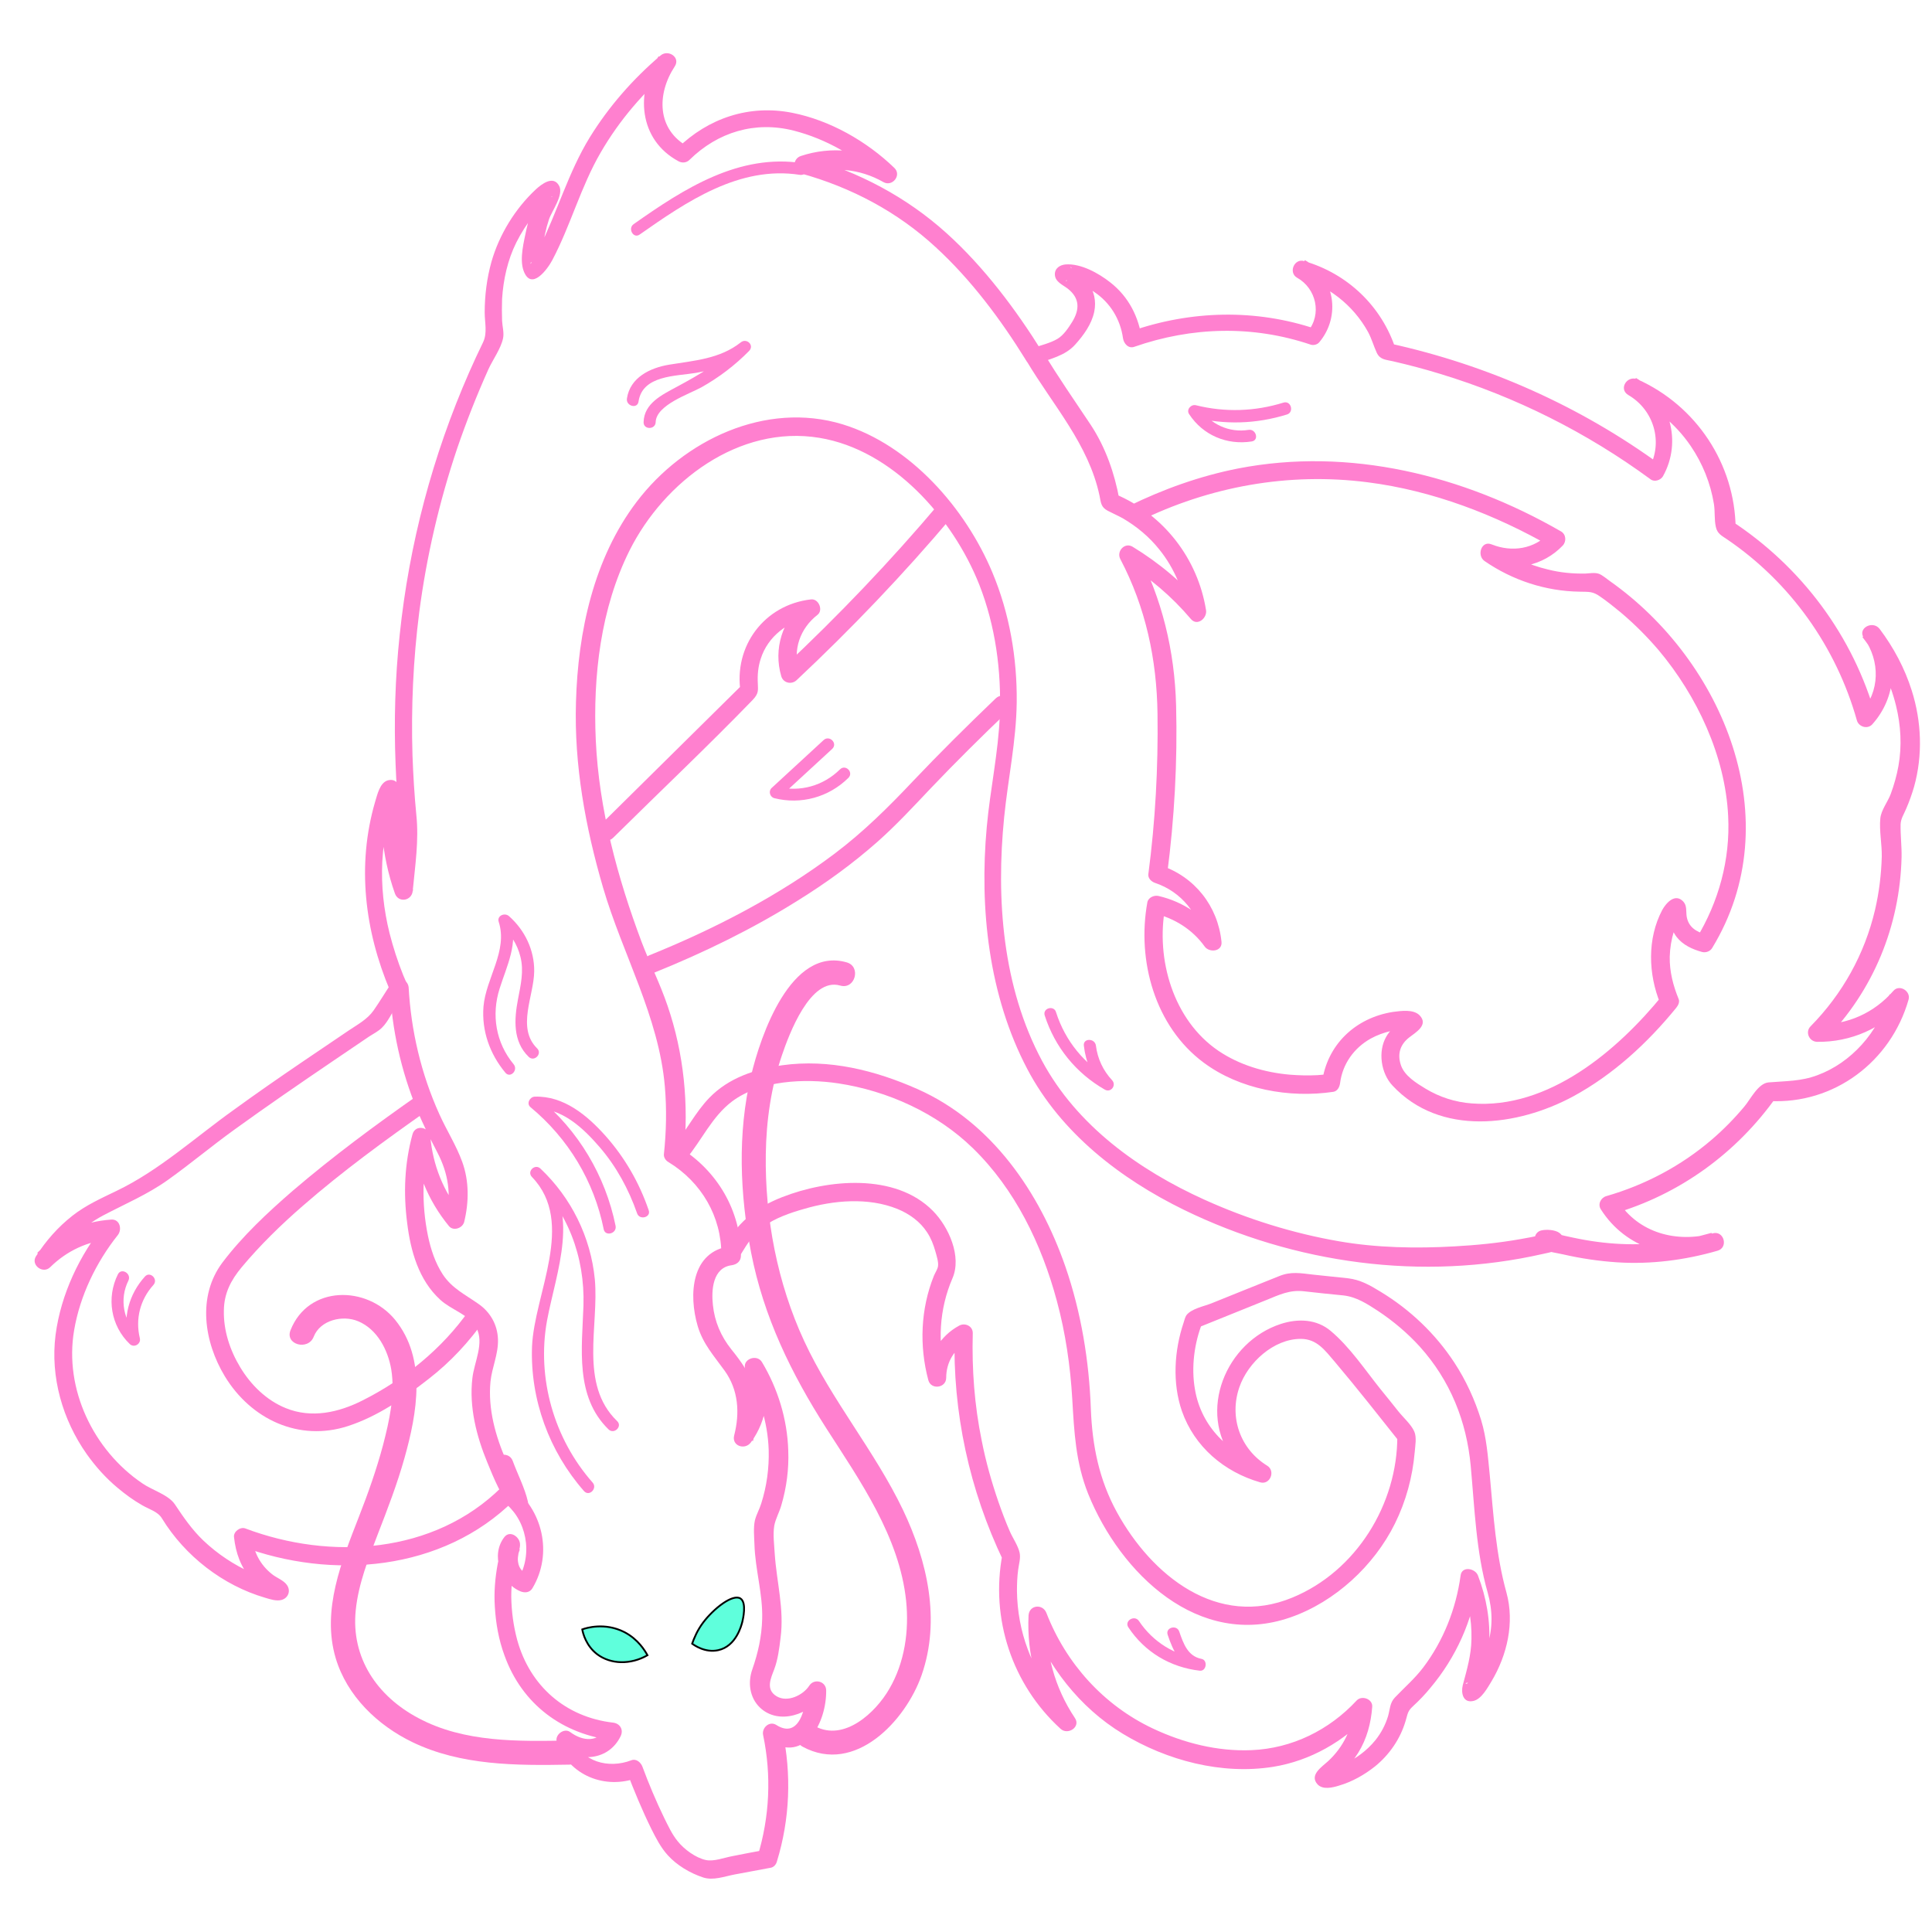 <?xml version="1.0" encoding="utf-8"?>
<!-- Generator: Adobe Illustrator 22.0.1, SVG Export Plug-In . SVG Version: 6.00 Build 0)  -->
<svg version="1.1" id="Layer_2" xmlns="http://www.w3.org/2000/svg" xmlns:xlink="http://www.w3.org/1999/xlink" x="0px" y="0px"
	 viewBox="0 0 800 800" style="enable-background:new 0 0 800 800;" xml:space="preserve">
<style type="text/css">
	.st0{fill:#FF80CF;}
	.st1{fill:#5FFFDC;stroke:#000000;stroke-width:0.75;stroke-miterlimit:10;}
</style>
<g>
	<g>
		<path class="st0" d="M208.4,621.8c9.7,7.3,12.4,21.5,6.2,32.1c1.7-0.4,3.4-0.9,5.1-1.3c-2.8-1.2-4.8-2.7-5.2-5.9
			c-0.2-1.2,0-2.3,0.2-3.5c0.1-0.5,1.1-2.6,0-1.3c-2.1-0.9-4.3-1.8-6.4-2.7c-0.2-1.4-0.4,1-0.7,1.9c-0.6,2.1-1.1,4.3-1.5,6.4
			c-1.1,5.9-1.6,11.9-1.2,17.8c0.4,6.9,1.6,13.7,4,20.2c7.3,20.3,24.2,32.8,45.5,35.2c-1.1-1.9-2.2-3.8-3.2-5.6
			c-3.2,6.6-9.9,6-15.1,2.1c-2.6-1.9-6.6,1.3-5.5,4.2c5,13.8,20,19.8,33.5,14.7c-1.5-0.9-3.1-1.7-4.6-2.6
			c3.1,8.1,6.4,16.1,10.2,23.8c1.9,3.8,3.9,7.7,6.8,10.9c3.8,4.2,9.2,7.4,14.6,9.2c4.2,1.4,8.8-0.4,13-1.2c5-0.9,10-1.9,15-2.8
			c1.3-0.2,2.3-1.4,2.6-2.6c5.4-17.6,6.1-36.1,2.3-54.1c-1.8,1.4-3.7,2.8-5.5,4.2c15,9.5,23.8-7.9,23.6-21c-0.1-3.8-5-5-7-1.9
			c-2.5,3.9-9,7.1-13.5,4.4c-4.7-2.8-2.4-7.5-1-11.2c1.5-4,2.1-8.7,2.6-12.9c1.6-12.1-1.6-23-2.4-34.9c-0.2-3.6-0.8-8-0.2-11.6
			c0.5-2.8,2.1-5.6,2.9-8.4c2.2-7.4,3.2-15.1,2.9-22.8c-0.4-12.9-4.3-25.6-10.9-36.6c-2.1-3.5-8.3-1.2-6.9,2.9
			c3.4,9.3,2.3,18.9-3.7,26.9c2.3,1,4.6,1.9,6.9,2.9c1.8-7,2.4-14.4,0.5-21.4c-1.7-6.5-5.4-11.5-9.5-16.6
			c-4.3-5.4-6.9-11.5-7.6-18.3c-0.7-6.2-0.1-15.5,7.8-16.5c2-0.3,3.7-1.5,3.8-3.8c0.1-18.7-9.8-35.4-25.6-45.1
			c0.6,1.1,1.2,2.2,1.9,3.2c2.2-20.8,0.1-42-6.7-61.8c-3.2-9.4-7.4-17.6-10.7-26.3c-10-26.6-17.7-55.1-19-83.6
			c-1.2-26.5,2-54.6,14-78.6c14.3-28.5,45.3-52.1,78.6-46.6c30.4,5,55.3,33.3,66.2,60.8c6.7,17.1,9.2,35.7,8.5,54
			c-0.6,15.6-4,30.8-5.4,46.3c-3.1,33.8,0.8,69.9,16.8,100.3c13.9,26.4,38.5,45.4,64.9,58.3c45.8,22.3,98.7,29.6,148.7,18.2
			c3.1-0.7,7.1-1.2,8.4-4.5c0.6-1.6-0.5-3.3-1.7-4.2c-1.8-1.3-5.4-1.5-7.5-1c-2.9,0.7-3.5,4.3-1.7,6.3c2.2,2.4,7.8,2.9,10.7,3.6
			c7.4,1.7,14.9,2.8,22.4,3.3c14,0.9,28.1-0.9,41.6-4.8c4.6-1.3,2.7-8.5-2-7.2c-14.8,4.1-30.8-0.1-39.3-13.5
			c-0.7,1.8-1.5,3.7-2.2,5.5c27.7-8,51.4-25.2,68-48.7c-1.1,0.6-2.2,1.2-3.2,1.9c26.9,1.5,50.5-16.3,57.8-42c1-3.5-3.8-6.5-6.3-3.6
			c-7.9,9.1-19,14.1-31,13.9c0.9,2.1,1.8,4.3,2.7,6.4c20-20.3,31-47.2,31.7-75.6c0.1-4.6-0.5-9.1-0.4-13.7c0.1-2.4,1.4-4.2,2.3-6.4
			c1.3-3,2.4-6.1,3.3-9.2c3.6-13,3.1-26.9-1-39.8c-2.9-9.2-7.5-17.8-13.3-25.5c-2.9-3.7-9.3-0.2-6.5,3.8c6.8,9.5,6.7,22.2-1.3,31
			c2.1,0.6,4.2,1.1,6.3,1.7c-9.4-33.6-30.9-62.3-60-81.3c0.6,1.1,1.2,2.2,1.9,3.2c-0.3-26.7-16.3-50.8-40.6-61.7
			c-4.3-1.9-8.1,4-3.8,6.5c10.6,6.2,14.5,19.6,8.5,30.4c1.7-0.4,3.4-0.9,5.1-1.3c-33.5-24.5-71.9-41.6-112.5-50.5
			c0.9,0.9,1.7,1.7,2.6,2.6c-5.8-18-20-31.5-38-36.7c-4.1-1.2-6.6,4.8-2.9,6.9c7.9,4.4,10.4,15.1,4.4,22.3c1.2-0.3,2.4-0.6,3.6-1
			c-25.1-8.5-52-7.8-76.9,0.9c1.6,1.2,3.2,2.4,4.7,3.6c-1.3-9.5-5.5-17.9-13.2-23.9c-4.7-3.7-12.1-7.9-18.5-7.4
			c-2.3,0.2-4.5,1.6-4.4,4.2c0.1,3,3.2,4.2,5.3,5.8c5,3.9,5.1,8.6,1.8,13.9c-1.5,2.4-3.5,5.4-6,6.9c-3,1.8-7.1,2.7-10.4,3.9
			c1.4,0.6,2.8,1.1,4.2,1.7c-11-17.7-24.2-35.3-39.7-49.3c-16.6-15-36.5-25.5-58-31.5c0,2.4,0,4.8,0,7.2c10.7-3.5,22-2.5,31.8,3.1
			c3.7,2.1,7.7-2.9,4.5-5.9c-11.4-11-26.6-19.7-42.3-22.8c-17.8-3.5-34.7,2.2-47.5,14.7c1.5-0.2,3-0.4,4.5-0.6
			c-13.1-7.1-13.1-21.9-5.6-33.3c2.5-3.8-2.8-7.2-5.9-4.5c-11.4,9.7-21.4,21.1-29.3,33.9c-8.9,14.5-13.4,30.9-21,46
			c-0.8,1.7-1.7,3.4-2.7,5c-0.3,0.4-0.5,0.8-0.5,0.8c-0.3,1.5-0.6-0.8,0.5,0c1,0.7,3.1,1.6,3.6,1c0.1-0.2,0-1.2,0-1.5
			c0-1.8,0.2-3.5,0.5-5.2c0.6-4.1,1.4-8.2,2.7-12.1c1.1-3.4,6.3-10.3,4.2-14c-2.4-4.4-7.2-0.7-9.6,1.5c-8.6,8-15.2,18.8-18.4,30
			c-1.9,6.8-2.8,13.9-2.8,21c0,4.2,1.2,8.5-0.7,12.4c-2,4.1-3.9,8.2-5.7,12.3c-15.2,34.6-24.9,71.3-28.8,108.8
			c-1.9,17.8-2.4,35.7-1.7,53.5c0.3,7.8,0.8,15.5,1.6,23.2c1,10-0.7,20.1-1.7,30.1c2.5-0.3,4.9-0.7,7.4-1c-4.5-12.9-5.3-25.6-5.3-39
			c0-3.1-0.7-7.6-5.1-6.6c-3.5,0.9-4.5,6.2-5.4,9c-7.6,26.1-4.3,53.3,6.2,78.1c0.1-1,0.3-1.9,0.4-2.9c-2.4,3.7-4.7,7.5-7.2,11.1
			c-2.6,3.7-6.6,5.8-10.3,8.3c-6.5,4.4-13,8.8-19.5,13.2c-9.4,6.4-18.8,12.9-28,19.6c-16,11.4-30.9,25.1-48.6,33.6
			c-6.4,3.1-12.7,5.9-18.3,10.3c-6,4.7-11,10.4-15.1,16.8c-2.3,3.6,2.9,7.5,5.9,4.5c6.9-6.8,15.7-10.9,25.4-11.6
			c-0.9-2.1-1.8-4.3-2.7-6.4C33,519.6,25.2,535.9,23,552.8c-2.2,17.4,2.9,35.1,12.9,49.3c3.7,5.2,7.9,9.9,12.7,13.9
			c3.2,2.7,6.6,5.2,10.3,7.3c2.9,1.7,6.5,2.6,8.2,5.5c9.5,15.5,25.2,27.7,42.7,32.8c2,0.6,4.7,1.5,6.8,0.9c2.8-0.8,3.9-3.8,2.2-6.2
			c-1.4-2-4.4-3-6.2-4.5c-4.8-3.8-7.6-9.1-8.2-15.2c-1.6,1.2-3.2,2.4-4.7,3.6c37.8,14.2,83.6,10.4,113.2-19c3.4-3.4-1.9-8.7-5.3-5.3
			c-27.9,27.6-70.7,30.3-106,17c-2.1-0.8-5,1.3-4.7,3.6c0.7,6.5,2.8,12.5,7.2,17.4c1.7,1.9,3.6,3.5,5.7,5c0.7,0.5,1.5,1,2.2,1.5
			c0.3,0.2,1.8,1.4,1.2,0.8c-0.4-0.9-0.7-1.8-1.1-2.7c0,0,0,0.1,0,0.1c0.4-0.9,0.7-1.8,1.1-2.7c1.3-1,2.3-0.2,1.3-1.1
			c-0.4-0.3-1.7-0.4-2.3-0.6c-2.7-0.8-5.3-1.8-7.9-2.9c-7.4-3.3-14.2-7.8-20.1-13.4c-4.7-4.5-8.2-9.6-11.8-15
			c-2.7-4-9.5-5.9-13.5-8.7c-20.2-13.7-32.4-39-28.2-63.4c2.4-14.2,9.1-28.1,18.1-39.4c1.8-2.3,0.9-6.6-2.7-6.4
			c-11.7,0.8-22.4,5.5-30.7,13.8c2,1.5,3.9,3,5.9,4.5c5.4-8.4,12.6-15.3,21.4-20c9.1-4.8,18.4-8.7,26.8-14.7
			c9.4-6.7,18.2-14.1,27.5-20.8c13.4-9.7,27.1-19.1,40.8-28.4c5-3.4,9.9-6.7,14.9-10.1c1.8-1.2,4.1-2.3,5.6-3.9c2.3-2.3,4-6,5.7-8.7
			c1.3-2.1,3.6-4.5,4.3-6.8c0.7-2.2-0.5-4-1.3-6c-2.3-5.7-4.2-11.6-5.7-17.5c-2.4-9.7-3.5-19.6-3-29.6c0.3-5.4,1-10.8,2.1-16.1
			c0.6-2.7,1.2-5.3,2-7.9c0.2-0.7,0.4-1.5,0.7-2.2c0.8-2.2,1.5-1.7-0.8-1c-1-0.1-1.9-0.3-2.9-0.4c-0.9-0.6-0.9-2.8-1.5-1.7
			c-0.2,0.3,0,1,0,1.4c-0.2,1.3-0.1,2.6-0.1,3.9c-0.1,4.2,0,8.4,0.4,12.6c0.8,8.4,2.5,16.6,5.3,24.5c1.4,4.1,7,3.2,7.4-1
			c1-10.5,2.6-20.9,1.5-31.4c-0.8-8.2-1.3-16.5-1.6-24.8c-0.6-19.8,0.3-39.6,2.8-59.2c3-23,8.3-45.8,15.7-67.8
			c3.8-11.1,8.1-22,12.9-32.7c1.8-4,5.2-8.6,6.1-12.9c0.5-2.3-0.3-5-0.4-7.3c-0.1-3-0.1-6,0-9c0.5-8,2.3-16.2,5.9-23.4
			c2-4,4.5-7.9,7.3-11.4c1.4-1.7,2.9-3.4,4.5-5c0.6-0.6,1.4-1.1,1.9-1.8c1.1-1.5,2.4-0.1-0.7-0.8c-0.7-0.6-1.5-1.1-2.2-1.7
			c-1.3-2.2,0.1-2.6-1.2-0.4c-0.7,1.2-1.3,2.7-1.8,4c-1.6,3.8-2.7,7.6-3.6,11.6c-1,4.9-3,12.2-1.2,17.2c3.2,8.7,10-0.8,11.9-4.4
			c7.6-14.4,11.8-30.4,20-44.5c7.8-13.5,18-25.3,29.9-35.4c-2-1.5-3.9-3-5.9-4.5c-9.7,14.8-8.3,34.6,8.3,43.5
			c1.5,0.8,3.3,0.6,4.5-0.6c11.7-11.5,27.1-16.2,43.2-12.1c13.3,3.4,26.1,10.7,36,20.2c1.5-2,3-3.9,4.5-5.9c-11.5-6.5-25-8-37.6-3.8
			c-3.4,1.1-3.7,6.2,0,7.2c20.9,5.8,40,15.9,55.9,30.6c14.6,13.4,26.9,29.9,37.3,46.7c0.8,1.3,2.7,2.3,4.2,1.7
			c5.7-2.2,12-3.4,16.2-8.1c3.5-3.9,6.8-8.4,7.9-13.6c0.9-4.4,0-8.6-2.7-12.2c-1.1-1.5-2.4-2.6-3.8-3.8c-0.6-0.5-1.6-1.4-2.3-1.7
			c-2-0.8-0.3-1.9-0.4,1.3c-0.4,0.9-0.7,1.8-1.1,2.7c-2,1.9-1.6,0.2-0.8,0.8c0.6,0.5,2.5,0.6,3.2,0.8c2.8,0.9,5.5,2.2,7.9,3.9
			c6.6,4.4,10.8,11.3,11.9,19.1c0.3,2.2,2.2,4.5,4.7,3.6c23.8-8.3,49-9,73-0.9c1.2,0.4,2.8,0,3.6-1c9-10.7,6.5-27.1-6-34
			c-1,2.3-1.9,4.6-2.9,6.9c12.3,3.5,22.9,11.6,29.1,22.9c1.5,2.8,2.3,5.8,3.6,8.6c1.4,2.9,3.7,2.8,6.7,3.5c6.5,1.5,13,3.2,19.5,5.2
			c31.3,9.5,60.8,24.3,87.2,43.7c1.6,1.2,4.2,0.3,5.1-1.3c8-14.3,3-32.4-11.2-40.7c-1.3,2.2-2.5,4.3-3.8,6.5
			c10.6,4.7,20,12.1,26.5,21.7c4.9,7.2,8.2,15.4,9.6,24c0.5,3.1,0.1,6.5,0.8,9.5c0.6,2.8,2.4,3.6,4.6,5.1
			c26.2,17.8,45.2,44.5,53.8,75c0.7,2.6,4.3,3.8,6.3,1.7c10.1-11.1,11.3-27.7,2.5-40c-2.2,1.3-4.3,2.5-6.5,3.8
			c6.5,8.4,11.4,18.1,13.9,28.4c2,8.1,2.5,16.7,1,25c-0.7,3.9-1.8,7.8-3.2,11.6c-1.2,3.2-4,6.7-4.3,10.1c-0.5,5,0.7,10.7,0.6,15.8
			c-0.2,7.4-1.1,14.8-2.8,22.1c-4.3,18.3-13.5,34.8-26.7,48.2c-2.3,2.3-0.6,6.3,2.7,6.4c13.9,0.2,27.2-5.6,36.3-16.1
			c-2.1-1.2-4.2-2.4-6.3-3.6c-2.2,7.7-6.2,15.1-11.6,21c-5,5.5-11.2,9.9-18.2,12.5c-6.9,2.6-13.2,2.4-20.3,3c-4.3,0.4-7.4,6.9-10,10
			c-4.1,4.9-8.6,9.5-13.5,13.7c-12.7,10.9-27.7,18.8-43.7,23.4c-2.3,0.7-3.6,3.4-2.2,5.5c10.3,16.2,29.7,21.9,47.8,16.9
			c-0.7-2.4-1.3-4.8-2-7.2c-12.2,3.5-24.8,5.2-37.5,4.6c-6.6-0.3-13.2-1.2-19.7-2.6c-2.4-0.5-4.8-1-7.2-1.7
			c-0.9-0.2-1.8-0.6-2.7-0.8c-1.3-0.3-1.7-1.3-0.4,0.2c-0.6,2.1-1.1,4.2-1.7,6.3c-0.3,0.1,1.8,0.2,1.7,0.2c-0.6-1.4-1.1-2.8-1.7-4.2
			c1.1-2.7,2.2-1.9,0.9-1.8c-0.8,0-1.7,0.5-2.4,0.7c-2.8,0.7-5.7,1.2-8.5,1.7c-9,1.6-18.2,2.5-27.3,3c-15.9,0.9-32.1,0.6-47.7-2.1
			c-19.1-3.3-38-9.2-55.7-17.2c-27.2-12.3-52.9-30.7-67.3-57.5c-16.4-30.6-19.1-67-15.7-100.9c1.6-16,5-31.4,5.2-47.6
			c0.2-18.3-3-36.9-10.1-53.8c-11.1-26.5-33.9-52.7-62-61.3c-31.9-9.7-65.8,6.5-85.2,32c-17.9,23.5-24.4,54-25.2,83
			c-0.8,26.1,3.9,51.8,11.2,76.8c8.1,27.7,23.1,53.4,25.6,82.4c0.8,9.4,0.6,18.7-0.4,28.1c-0.1,1.3,0.8,2.6,1.9,3.2
			c13.6,8.3,22,22.5,21.9,38.6c1.3-1.3,2.5-2.5,3.8-3.8c-16.4,2.1-17.4,20.2-13.6,33.1c2.2,7.4,6.7,12.3,11.1,18.4
			c5.8,8,6.4,17.6,4,26.9c-1.1,4.3,4.4,6.2,6.9,2.9c7-9.5,8.4-21.7,4.4-32.7c-2.3,1-4.6,1.9-6.9,2.9c5.9,10,9.5,21.2,9.9,32.9
			c0.2,7.5-0.8,15-3.1,22.2c-0.7,2.3-2,4.5-2.6,6.9c-0.7,3.1-0.3,6.9-0.2,10c0.3,10.4,3.5,20.5,3.2,30.9c-0.2,7.3-1.7,14-4.1,20.9
			c-1.9,5.4-1.1,11.6,3.1,15.7c7.9,7.6,20.9,2.8,26.2-5.3c-2.3-0.6-4.7-1.3-7-1.9c0.1,7.1-2.8,20.5-12.3,14.5
			c-2.9-1.9-6.2,1.2-5.5,4.2c3.5,16.7,2.7,33.8-2.3,50.2c0.9-0.9,1.7-1.7,2.6-2.6c-4.4,0.8-8.7,1.6-13.1,2.5
			c-3.3,0.6-7.6,2.3-10.9,1.6c-4.2-0.9-9-4.4-11.7-7.8c-2.3-2.8-3.9-6.3-5.5-9.5c-3.4-7-6.4-14.1-9.1-21.4c-0.7-1.8-2.6-3.4-4.6-2.6
			c-9.4,3.6-20.6,0.7-24.3-9.4c-1.8,1.4-3.7,2.8-5.5,4.2c8.4,6.2,20.5,5.3,25.4-4.8c1.3-2.7-0.3-5.3-3.2-5.6
			c-19.6-2.3-34.3-15.1-39.6-34.1c-1.6-5.9-2.4-11.9-2.5-18c0-5.2,0.6-10.3,1.9-15.3c0.5-1.9,2-4.7,1.7-6.8
			c-0.3-2.8-4.1-5.5-6.4-2.7c-5.9,7.5-1.6,19,6.5,22.5c1.9,0.8,4,0.6,5.1-1.3c8.5-14.3,4.3-32.5-8.9-42.4
			C208.3,612.5,204.5,619,208.4,621.8z"/>
	</g>
</g>
<g>
	<g>
		<path class="st0" d="M388.8,208.6c-20.1,23.8-41.6,46.3-64.3,67.6c2.1,0.6,4.2,1.1,6.3,1.7c-2.6-8.9,0.5-17.7,7.7-23.3
			c2.5-1.9,0.5-6.8-2.7-6.4c-19.3,2.2-32.2,19.4-29.1,38.6c0.3-1.2,0.6-2.4,1-3.6c-19.7,19.5-39.4,38.9-59.1,58.4
			c-3.4,3.4,1.9,8.7,5.3,5.3c19.2-19,38.9-37.6,57.7-57c2.6-2.7,2.3-4,2.2-6.8c-0.2-3.5,0.1-7,1.2-10.3c2.9-9.2,11.3-15.8,20.8-17
			c-0.9-2.1-1.8-4.3-2.7-6.4c-9.2,7.2-12.9,19.4-9.6,30.6c0.8,2.8,4.2,3.6,6.3,1.7c22.7-21.3,44.2-43.8,64.3-67.6
			C397.2,210.2,391.9,204.9,388.8,208.6L388.8,208.6z"/>
	</g>
</g>
<g>
	<g>
		<path class="st0" d="M412.3,289.2c-11.7,11.2-23.2,22.6-34.3,34.3c-10.1,10.7-20.5,21-32.3,29.9c-23.2,17.5-49.9,31.3-76.9,42.2
			c-4.4,1.8-2.5,9,2,7.2c20.6-8.3,40.9-18.2,59.7-30c11.6-7.2,22.6-15.2,32.8-24.2c7.9-7,15-14.7,22.3-22.4
			c10.3-10.8,21-21.4,31.8-31.7C421.1,291.1,415.8,285.8,412.3,289.2L412.3,289.2z"/>
	</g>
</g>
<g>
	<g>
		<path class="st0" d="M284.1,479.9c6.5-7.8,10.7-17.5,19-23.8c11.7-8.8,30.1-9.6,44-7.5c20.5,3.1,40.8,12.3,55.7,26.8
			c17.5,17,28.5,39.8,34.8,63.2c3.6,13.3,5.6,27,6.4,40.7c0.8,13.7,1.4,26.3,6.6,39.3c13.3,32.9,45.7,64.4,83.8,51.1
			c18.4-6.4,34.6-21.4,43.2-38.8c4.6-9.3,7.3-19.3,8.2-29.6c0.2-2.6,0.9-6.2-0.2-8.6c-1.3-2.9-4.5-5.7-6.5-8.2
			c-2.5-3.1-4.9-6.2-7.4-9.2c-6.5-8.1-12.7-17.5-20.7-24.2c-5.8-4.9-13.5-5.2-20.6-2.9c-22.8,7.4-34.8,36.3-19.6,56.2
			c2.8,3.6,6.2,6.6,10,8.9c1-2.3,1.9-4.6,2.9-6.9c-14.8-4.3-26.3-15.6-28.9-31.1c-1.6-9.1-0.3-19.3,3.2-27.9
			c-0.9,0.9-1.7,1.7-2.6,2.6c9.7-3.9,19.4-7.8,29-11.7c5.4-2.2,9.7-4.3,15.6-3.6c5.4,0.6,10.8,1.2,16.2,1.7
			c5.5,0.6,9.9,3.5,14.5,6.5c6.3,4.2,12.1,9.1,17.2,14.7c12.6,14,19.4,30.9,21.1,49.5c1.6,17.3,2.2,35.5,7,52.3
			c2.1,7.4,2.2,14.6-0.1,22c-1.2,3.8-2.8,7.4-4.8,10.8c-0.7,1.2-1.4,2.3-2.3,3.4c-0.2,0.2-0.8,0.8-0.9,1c-0.4,1.3-2.5,0.1,1,0.1
			c0.9,0.4,1.8,0.7,2.7,1.1c1,1,0,3.3,1.2,2c0.2-0.3,0.4-1.3,0.5-1.6c0.4-1.4,0.9-2.8,1.2-4.2c1.1-4.2,1.8-8.6,2.1-13
			c0.6-9.7-1.1-19.5-4.6-28.6c-1.1-3-6.7-4.1-7.2,0c-1.9,13.8-7.1,27-15.5,38.1c-3.5,4.6-7.7,8.2-11.7,12.4c-2.1,2.2-2,4.7-2.8,7.6
			c-1.1,3.7-2.9,7.1-5.3,10.1c-3.5,4.3-8.1,7.7-13.1,9.9c-1.8,0.8-3.6,1.1-5.4,1.8c0.1,0-1.3,0.2-1.3,0.2c-2.2-0.1-1.6,1.6,1.8,5.1
			c0.2-0.2,0.4-0.4,0.7-0.6c1.5-0.5,3.6-3.1,4.7-4.2c2.1-2.1,3.9-4.5,5.5-7c3.6-5.8,5.3-12.3,5.8-19c0.3-3.3-4.3-4.9-6.4-2.7
			c-11.4,12.3-26.8,19.9-43.6,20.6c-14.1,0.6-28.2-3-40.9-9c-20.3-9.6-35.9-26.9-44-47.8c-1.5-3.9-7.1-3.4-7.4,1
			c-0.8,16.3,3.6,32.4,12.7,46c2-1.5,3.9-3,5.9-4.5c-8.3-7.6-15-16.9-18.9-27.4c-2.9-7.7-4.4-15.9-4.5-24.2c0-2.9,0.1-5.9,0.5-8.8
			c0.3-2.4,1.1-4.8,0.6-7.1c-0.7-3-2.9-6.1-4.1-8.9c-1.7-3.9-3.2-7.9-4.6-11.9c-2.9-8.4-5.3-16.9-7-25.6c-3-14.6-4.1-29.5-3.7-44.4
			c0.1-3-3.2-4.5-5.6-3.2c-8,4.3-12.9,12.5-12.9,21.6c2.5-0.3,4.9-0.7,7.4-1c-3.6-13.3-2.8-27.5,2.7-40.2c3.9-9-1.5-21.2-8.1-27.9
			c-15.6-15.8-43.5-13.1-62.4-5.7c-10.3,4-17.8,9.9-23.4,19.5c2.2,1.3,4.3,2.5,6.5,3.8c0,0,0-0.1,0.1-0.1c2.4-4.2-4.1-8-6.5-3.8
			c0,0,0,0.1-0.1,0.1c-2.4,4.2,4,7.9,6.5,3.8c2.4-4,5.3-8.4,9.1-11.1c4.8-3.5,11.1-5.7,16.8-7.3c12.2-3.6,26.6-4.9,38.7,0
			c4.9,2,9.4,5.2,12.3,9.7c1.6,2.4,2.6,5,3.4,7.8c0.5,1.8,1.4,4.5,1.1,6.3c-0.2,1.2-1.2,2.7-1.7,3.9c-5.5,13.7-6.1,29-2.3,43.2
			c1.1,4.1,7.4,3.3,7.4-1c0-6.5,3.4-12,9.1-15.1c-1.9-1.1-3.8-2.2-5.6-3.2c-0.9,32.6,6.1,64.8,20.2,94.2c-0.1-1-0.3-1.9-0.4-2.9
			c-5.1,26.7,4,54.1,24.1,72.4c3,2.7,8.4-0.8,5.9-4.5c-8.4-12.6-12.4-27.1-11.6-42.2c-2.5,0.3-4.9,0.7-7.4,1
			c7.6,19.5,20.8,36.8,38.8,47.7c18.3,11.1,41,17.1,62.3,13.7c15.4-2.5,29.3-10.5,39.9-21.9c-2.1-0.9-4.3-1.8-6.4-2.7
			c-0.7,8.7-4.4,16.4-10.8,22.3c-2.5,2.3-7.9,5.7-4.3,9.6c2.2,2.3,6.2,1.3,8.8,0.5c5.5-1.6,10.6-4.5,15-8
			c5.9-4.8,10.4-11.3,12.6-18.7c1-3.3,0.8-4.1,3.2-6.3c2.5-2.3,4.9-4.8,7.1-7.5c10.6-12.6,17.5-27.9,19.7-44.2c-2.4,0-4.8,0-7.2,0
			c3,7.7,4.7,15.7,4.5,24c-0.1,6.7-1.9,12.7-3.6,19.1c-0.8,3.2,0.1,7.6,4.5,6.5c3.3-0.8,5.8-5.5,7.4-8.1c6.5-10.9,9.6-24.3,6.2-36.7
			c-4.4-15.8-5.4-32.2-6.9-48.5c-0.8-7.9-1.3-15.4-3.6-23c-2.6-8.4-6.3-16.5-11.1-23.8c-7.8-11.9-18.3-21.9-30.5-29.3
			c-4.4-2.7-8.4-5-13.6-5.6c-4.8-0.5-9.5-1-14.3-1.5c-5.3-0.6-9.2-1.4-14.1,0.6c-9.4,3.8-18.8,7.5-28.1,11.3c-3,1.2-8.4,2.2-10.4,5
			c-0.5,0.8-0.8,2.1-1.1,3c-3.9,11.6-4.7,25-0.7,36.6c5.2,14.8,17.5,25.2,32.4,29.5c4.1,1.2,6.5-4.7,2.9-6.9
			c-11.2-6.9-15.8-20.1-11.5-32.5c3.5-10.2,14.2-20,25.4-20c6.7,0,10,4.7,14.2,9.6c9.2,10.9,18,22.1,26.9,33.3
			c-0.4-0.9-0.7-1.8-1.1-2.7c0.1,28.2-17,56-43.4,66.9c-31.1,12.9-58.3-9.1-72.7-35.3c-7.4-13.5-10.2-27.5-10.8-42.7
			c-0.7-19.9-4-40-10.5-58.9c-10.7-30.9-30.6-60-61.2-73.6c-17.6-7.8-36.7-12.6-56.1-9.9c-11.2,1.6-22.2,5.2-30.2,13.5
			c-5.8,6-9.5,13.6-14.8,20C275.7,478.3,281,483.6,284.1,479.9L284.1,479.9z"/>
	</g>
</g>
<g>
	<g>
		<path class="st0" d="M425.1,149.5c10.9,18.3,25.7,34.5,30.2,55.8c0.6,3,0.6,4.7,3.4,6.2c2.1,1.1,4.2,2,6.2,3.1
			c5.8,3.4,11,7.7,15.2,13c6.3,7.8,10.1,17.3,11.7,27.1c2.1-1.2,4.2-2.4,6.3-3.6c-8.3-9.8-18.1-18-29.1-24.7c-3.3-2-6.8,1.9-5.1,5.1
			c10.5,20,15.1,41.5,15.4,64.1c0.3,22.2-0.9,44.4-3.8,66.4c-0.2,1.7,1.3,3.1,2.8,3.6c10.8,3.6,18.7,13.1,19.8,24.5
			c2.3-0.6,4.7-1.3,7-1.9c-6.2-8.7-15-14.8-25.4-17.2c-1.8-0.4-4.2,0.6-4.6,2.6c-4.4,24.1,3.1,51.4,23.3,66.4
			c14.9,11.1,35.5,14.8,53.7,12.1c1.8-0.3,2.6-2.1,2.8-3.6c1-7.9,5.7-14.5,12.6-18.4c2.7-1.5,5.5-2.5,8.5-3.2
			c1.8-0.4,5.2,0.1,6.8-0.7c0.1-0.1,0.5,0.2,0.6,0.1c-0.3,0.3-1.1-4.8-1.1-4.8c-0.2-0.1-2.2,1.5-2.4,1.6c-2.3,1.7-4.5,3.7-5.9,6.2
			c-3.5,6.1-2.2,15.1,2.6,20.2c19.7,21.2,51.8,16.9,74.8,4.5c16.6-9,30.8-22.1,42.7-36.7c0.8-1,1.5-2.4,1-3.6
			c-2.3-5.6-3.8-11.4-3.7-17.5c0.1-3.7,0.7-7.3,1.8-10.8c0.4-1.5,0.9-2.9,1.6-4.3c0.6-1.2,1.9-2,0.5-1.8c-1.2-0.3-2.4-0.6-3.6-1
			c-1.3-1.2-0.5-1.1-0.6,0.4c0,0.9,0.2,1.9,0.3,2.9c0.5,2.3,1.4,4.4,2.8,6.3c2.6,3.4,6.6,5.2,10.6,6.3c1.6,0.4,3.4-0.3,4.2-1.7
			c32.1-52.7,4.7-118.7-42.4-151.9c-1.4-1-3-2.4-4.5-3c-1.7-0.6-3.8-0.2-5.6-0.1c-5.3,0.1-10.5-0.4-15.6-1.7
			c-8-1.9-15.5-5.4-22.3-10.1c-1,2.3-1.9,4.6-2.9,6.9c10.9,4.4,23.3,1.8,31.4-6.7c1.6-1.7,1.4-4.7-0.8-5.9
			c-40.3-23.2-87.5-35-133.7-26c-15.7,3.1-30.8,8.5-45.1,15.5c-4.3,2.1-0.5,8.6,3.8,6.5c29.5-14.6,62.3-20.5,95-16.3
			c26.8,3.4,52.9,13.4,76.2,26.8c-0.3-2-0.5-3.9-0.8-5.9c-6.4,6.8-15.6,8.2-24.1,4.8c-4.2-1.7-6.2,4.6-2.9,6.9
			c11.6,8,25.3,12.5,39.4,12.7c3.9,0.1,5.4-0.2,8.6,2.1c2.9,2,5.6,4.2,8.3,6.4c5.7,4.8,10.9,10,15.7,15.6c16,19,27.7,43.9,28.9,68.9
			c0.9,17.9-3.9,35.4-13.2,50.7c1.4-0.6,2.8-1.1,4.2-1.7c-4.2-1.1-7.5-3.1-8.2-7.6c-0.3-2.1,0.2-4.4-1.4-6.1
			c-3.4-3.6-7.1,0.6-8.7,3.5c-6.3,11.9-5.8,26.6-0.8,38.8c0.3-1.2,0.6-2.4,1-3.6c-18.7,23-47.3,47.4-79.1,44.9
			c-6.8-0.5-13.3-2.6-19.1-6.1c-3.8-2.3-8.7-5.3-10.2-9.7c-1.6-4.7-0.3-8.6,3.4-11.5c2.7-2.1,8.2-5.2,4.3-9.2
			c-2.6-2.6-7.7-1.8-10.9-1.4c-15.6,2.4-27.5,13.6-29.5,29.4c0.9-1.2,1.8-2.4,2.8-3.6c0.2,0,0,0-1.1,0.1c-1.2,0.1-2.4,0.2-3.6,0.3
			c-3.8,0.2-7.6,0.1-11.4-0.2c-10.4-0.9-20.9-4-29.6-9.9c-18.7-12.7-26-38-22-59.5c-1.5,0.9-3.1,1.7-4.6,2.6
			c8.4,2,15.9,6.7,20.9,13.7c1.9,2.7,7.4,2.2,7-1.9c-1.5-14.8-11.1-27-25.3-31.7c0.9,1.2,1.8,2.4,2.8,3.6c3-23,4.3-46.5,3.7-69.7
			c-0.6-22.7-5.8-44.4-16.4-64.5c-1.7,1.7-3.4,3.4-5.1,5.1c10.5,6.3,19.7,14.2,27.6,23.5c2.7,3.2,6.8-0.4,6.3-3.6
			c-3.4-21.4-17.6-39.7-37.6-48.1c0.6,0.7,1.1,1.5,1.7,2.2c-2-10.9-5.7-21.5-11.8-30.8c-6.7-10.1-13.6-19.9-19.8-30.3
			C429.2,141.5,422.7,145.3,425.1,149.5L425.1,149.5z"/>
	</g>
</g>
<g>
	<g>
		<path class="st0" d="M161.4,408.9c0.9,17.4,4.6,34.3,11.2,50.4c2.5,6.2,5.5,12.1,8.6,18.1c4.4,8.5,5.8,17.3,3.5,26.7
			c2.1-0.6,4.2-1.1,6.3-1.7c-7.4-9-11.8-20.1-12.8-31.7c-0.3-4-6.2-5.3-7.4-1c-3.3,12.1-3.8,24.3-2.2,36.7
			c1.4,11.6,4.8,23.7,13.7,31.8c4.4,4.1,12,6.2,14.9,11.5c3.5,6.4-0.9,14.4-1.6,21c-1.4,11.9,1.7,24,6.2,34.9
			c2.7,6.6,5.8,14.2,10.5,19.8c2.5,3.1,7-0.3,6.3-3.6c-1.3-5.7-4.3-11.4-6.3-16.9c-1.7-4.5-8.9-2.5-7.2,2c2.1,5.4,5,11.2,6.3,16.9
			c2.1-1.2,4.2-2.4,6.3-3.6c1,1.2,0.1,0-0.3-0.5c-0.7-1.1-1.3-2.2-2-3.3c-2.1-3.7-4-7.5-5.7-11.4c-4.5-10.2-7.7-21.6-6.6-32.9
			c0.6-5.9,3.3-11.4,3.1-17.5c-0.2-6.1-3.2-11.3-8.1-14.7c-5.4-3.8-10.9-6.4-14.7-12.1c-3.2-4.9-5-10.4-6.2-16.1
			c-2.7-13.2-2.5-27,1.1-40c-2.5-0.3-4.9-0.7-7.4-1c1.1,13.7,6.3,26.4,15,37c1.8,2.2,5.6,0.9,6.3-1.7c2-8.2,2.1-16.9-0.8-24.9
			c-2.5-6.9-6.5-13.1-9.5-19.8c-7.5-16.6-11.7-34.4-12.7-52.6C168.6,404.1,161.1,404,161.4,408.9L161.4,408.9z"/>
	</g>
</g>
<g>
	<g>
		<path class="st0" d="M173.5,453.2c-17.9,12.5-35.6,25.6-52.2,39.8c-10.4,9-20.9,18.8-29.2,29.8c-10.5,14-7.6,32.9,1,47.1
			c10.8,17.8,30.7,27.2,51,20.6c12.3-4,23.4-11.7,33.5-19.6c9-7,16.7-15.3,23.2-24.6c2.8-4-3.7-7.7-6.5-3.8
			c-11.1,15.9-26.9,28.7-44.2,37.4c-9.9,5-21.1,7.5-31.7,3.2c-8-3.2-14.5-9.6-18.9-16.9c-4.3-7.1-7-15.3-6.8-23.6
			c0.1-7.1,2.9-12.5,7.4-17.9c7.6-9.1,16.3-17.6,25.3-25.4c16.4-14.3,34.1-27.2,51.9-39.7C181.2,457,177.5,450.5,173.5,453.2
			L173.5,453.2z"/>
	</g>
</g>
<path class="st1" d="M268.1,685.4c-1-1.8-3.8-6.6-9.6-9.6c-8.1-4.1-15.8-1.7-17.4-1.1c0.3,1.7,1.6,6.8,6.2,10.3
	C252.9,689.2,261.1,689.4,268.1,685.4z"/>
<path class="st1" d="M286.6,680.6c0.8-2.2,2.1-5.5,4.6-8.8c4.4-5.8,12.2-11.9,15.4-9.9c2.7,1.7,1,8.7,0.8,9.6
	c-0.4,1.6-2.6,10.2-10,11.8C292,684.5,287.4,681.2,286.6,680.6z"/>
<g>
	<g>
		<path class="st0" d="M235.7,720.7c-20.9,0.4-43.5,0.9-62.5-9.3c-17-9-27.9-24.9-25.9-44.6c1.1-11,5.3-21.5,9.2-31.7
			c4-10.3,8-20.7,11-31.4c5.2-18.5,9.3-41-3.9-57.2c-11.7-14.3-35.9-14.4-43.3,4.3c-2.4,6,7.3,8.6,9.6,2.7c2.7-6.9,12-9.1,18.4-6.4
			c7.9,3.3,12.3,11.8,13.7,19.9c1.7,10.4-0.8,21.4-3.4,31.4c-2.7,10.1-6.2,20-10,29.7c-7.1,18.3-15.5,38.6-9.6,58.5
			c4.7,15.7,17.3,27.8,31.8,34.8c20.1,9.7,43,9.7,64.9,9.3C242.1,730.5,242.1,720.5,235.7,720.7L235.7,720.7z"/>
	</g>
</g>
<g>
	<g>
		<path class="st0" d="M332.4,723.3c21.7,11.7,42.6-10.8,49.2-29.6c8-22.9,2.4-47.3-7.7-68.5c-11.7-24.4-29.5-45.3-40.9-69.9
			c-11.1-23.9-16.3-51.1-15.9-77.4c0.2-13.9,2.2-27.8,6.7-41c2.9-8.5,11.7-32.4,24.1-28.8c6.2,1.8,8.8-7.9,2.7-9.6
			c-23.2-6.7-35.7,30.5-39.6,46.9c-5.7,24-4.6,49.1,0,73.2c5.2,26.7,16.6,50.1,31.2,72.9c14,21.8,30.2,44.8,33,71.3
			c1.3,12.5-0.6,25.7-7,36.6c-5.6,9.7-18.6,21.9-30.7,15.4C331.7,711.6,326.7,720.2,332.4,723.3L332.4,723.3z"/>
	</g>
</g>
<g>
	<g>
		<path class="st0" d="M332.5,67.6c-26.5-4.2-49.4,10.6-70.1,25.2c-2.6,1.8-0.1,6.2,2.5,4.3c19.4-13.6,41.3-28.6,66.3-24.7
			C334.3,72.9,335.7,68.1,332.5,67.6L332.5,67.6z"/>
	</g>
</g>
<g>
	<g>
		<path class="st0" d="M245.4,613.9c-16-18.1-23.2-43.2-18.9-67c3.8-20.5,14.3-45.3-2.7-63c-1.2,1.2-2.4,2.4-3.5,3.5
			c14.8,14,21.9,33,21.3,53.2c-0.6,17.6-3.6,37.7,10.4,51.3c2.3,2.2,5.9-1.3,3.5-3.5c-15.8-15.3-7.4-39.5-9.2-58.7
			c-1.7-17.5-9.8-33.8-22.5-45.8c-2.3-2.2-5.8,1.2-3.5,3.5c18.2,18.9,0.9,48.3,0,70.2c-0.8,21.9,7.1,43.4,21.5,59.8
			C244,619.9,247.5,616.3,245.4,613.9L245.4,613.9z"/>
	</g>
</g>
<g>
	<g>
		<path class="st0" d="M254.9,507.6c-4.2-20.7-15.4-39.5-31.7-52.9c-0.6,1.4-1.2,2.8-1.8,4.3c11.2-0.3,20,8,26.9,16
			c6.9,8,12,17.4,15.5,27.4c1,3,5.9,1.7,4.8-1.3c-3.9-11.4-9.9-21.8-17.9-30.8c-7.6-8.5-17.3-16.6-29.3-16.2c-2,0.1-3.5,2.8-1.8,4.3
			c15.7,13,26.4,30.7,30.4,50.7C250.7,512.1,255.5,510.8,254.9,507.6L254.9,507.6z"/>
	</g>
</g>
<g>
	<g>
		<path class="st0" d="M212.7,440.7c-7.4-8.9-9.3-20.5-5.8-31.4c3-9.5,7.8-18.7,4.5-28.8c-1.4,0.8-2.8,1.6-4.2,2.4
			c4.1,3.6,7,8,8.3,13.3c1.5,5.9,0.1,11.7-1,17.5c-1.6,8.4-2.2,17.5,4.4,23.9c2.3,2.3,5.8-1.3,3.5-3.5c-8.6-8.5-1.3-21.7-1.2-31.9
			c0.1-8.8-3.9-17.1-10.5-22.9c-1.8-1.5-5-0.1-4.2,2.4c3.9,12-5.3,23.3-6.3,35.1c-0.8,10,2.6,19.6,9,27.3
			C211.2,446.7,214.7,443.2,212.7,440.7L212.7,440.7z"/>
	</g>
</g>
<g>
	<g>
		<path class="st0" d="M264.4,166.3c1.6-11,15.5-10.5,23.8-11.9c8-1.4,15.5-4,22-9.1c-1.2-1.2-2.4-2.4-3.5-3.5
			c-7.8,7.9-16.8,13.2-26.5,18.4c-6.1,3.3-13.5,6.8-13.7,14.6c-0.1,3.2,4.9,3.2,5,0c0.2-7.1,13.8-11.6,18.9-14.4
			c7.3-4.1,13.9-9.1,19.8-15.1c2.3-2.4-1.1-5.5-3.5-3.5c-8.6,6.8-19.2,7.5-29.6,9.2c-7.9,1.3-16.2,5.3-17.5,14
			C259.1,168.1,263.9,169.5,264.4,166.3L264.4,166.3z"/>
	</g>
</g>
<g>
	<g>
		<path class="st0" d="M48.8,527.7c-4.8,9.7-2.9,21.3,4.9,28.8c1.8,1.8,4.8,0,4.2-2.4c-1.9-7.9,0.1-15.9,5.6-22
			c2.2-2.4-1.4-5.9-3.5-3.5c-6.7,7.4-9.2,17.1-6.9,26.8c1.4-0.8,2.8-1.6,4.2-2.4c-6.2-5.9-8-15-4.1-22.8
			C54.5,527.3,50.2,524.8,48.8,527.7L48.8,527.7z"/>
	</g>
</g>
<g>
	<g>
		<path class="st0" d="M531.5,166.7c-11.9,3.7-24.2,4.1-36.3,1.1c-2-0.5-4.1,1.8-2.8,3.7c5.7,8.7,15.6,12.9,25.9,11.3
			c3.2-0.5,1.8-5.3-1.3-4.8c-8,1.3-15.8-2.3-20.2-9c-0.9,1.2-1.9,2.4-2.8,3.7c12.9,3.3,26.2,2.9,39-1.1
			C535.9,170.6,534.6,165.8,531.5,166.7L531.5,166.7z"/>
	</g>
</g>
<g>
	<g>
		<path class="st0" d="M341.1,306.4c-7.2,6.6-14.4,13.3-21.6,19.9c-1.4,1.3-0.7,3.7,1.1,4.2c11.1,2.8,22.6-0.4,30.7-8.4
			c2.3-2.3-1.2-5.8-3.5-3.5c-6.9,6.8-16.5,9.5-25.9,7.2c0.4,1.4,0.7,2.8,1.1,4.2c7.2-6.6,14.4-13.3,21.6-19.9
			C347,307.8,343.5,304.3,341.1,306.4L341.1,306.4z"/>
	</g>
</g>
<g>
	<g>
		<path class="st0" d="M432.6,420.5c4.2,13.1,13,23.9,24.9,30.7c2.5,1.4,4.9-1.8,3-3.9c-3.7-4-6-8.8-6.7-14.3c-0.4-3.2-5.4-3.2-5,0
			c0.8,6.9,3.4,12.7,8.1,17.8c1-1.3,2-2.6,3-3.9c-10.8-6.1-18.8-15.8-22.6-27.7C436.5,416.1,431.6,417.4,432.6,420.5L432.6,420.5z"
			/>
	</g>
</g>
<g>
	<g>
		<path class="st0" d="M467.2,673.8c6.8,10.3,17.4,16.6,29.6,18c2.8,0.3,3.4-4.4,0.7-4.9c-5.7-1.1-7.5-6.4-9.2-11.3
			c-1-3-5.8-1.7-4.8,1.3c2.2,6.6,5.2,13.3,12.7,14.8c0.2-1.6,0.4-3.3,0.7-4.9c-10.4-1.2-19.5-6.9-25.3-15.6
			C469.8,668.6,465.5,671.1,467.2,673.8L467.2,673.8z"/>
	</g>
</g>
</svg>
